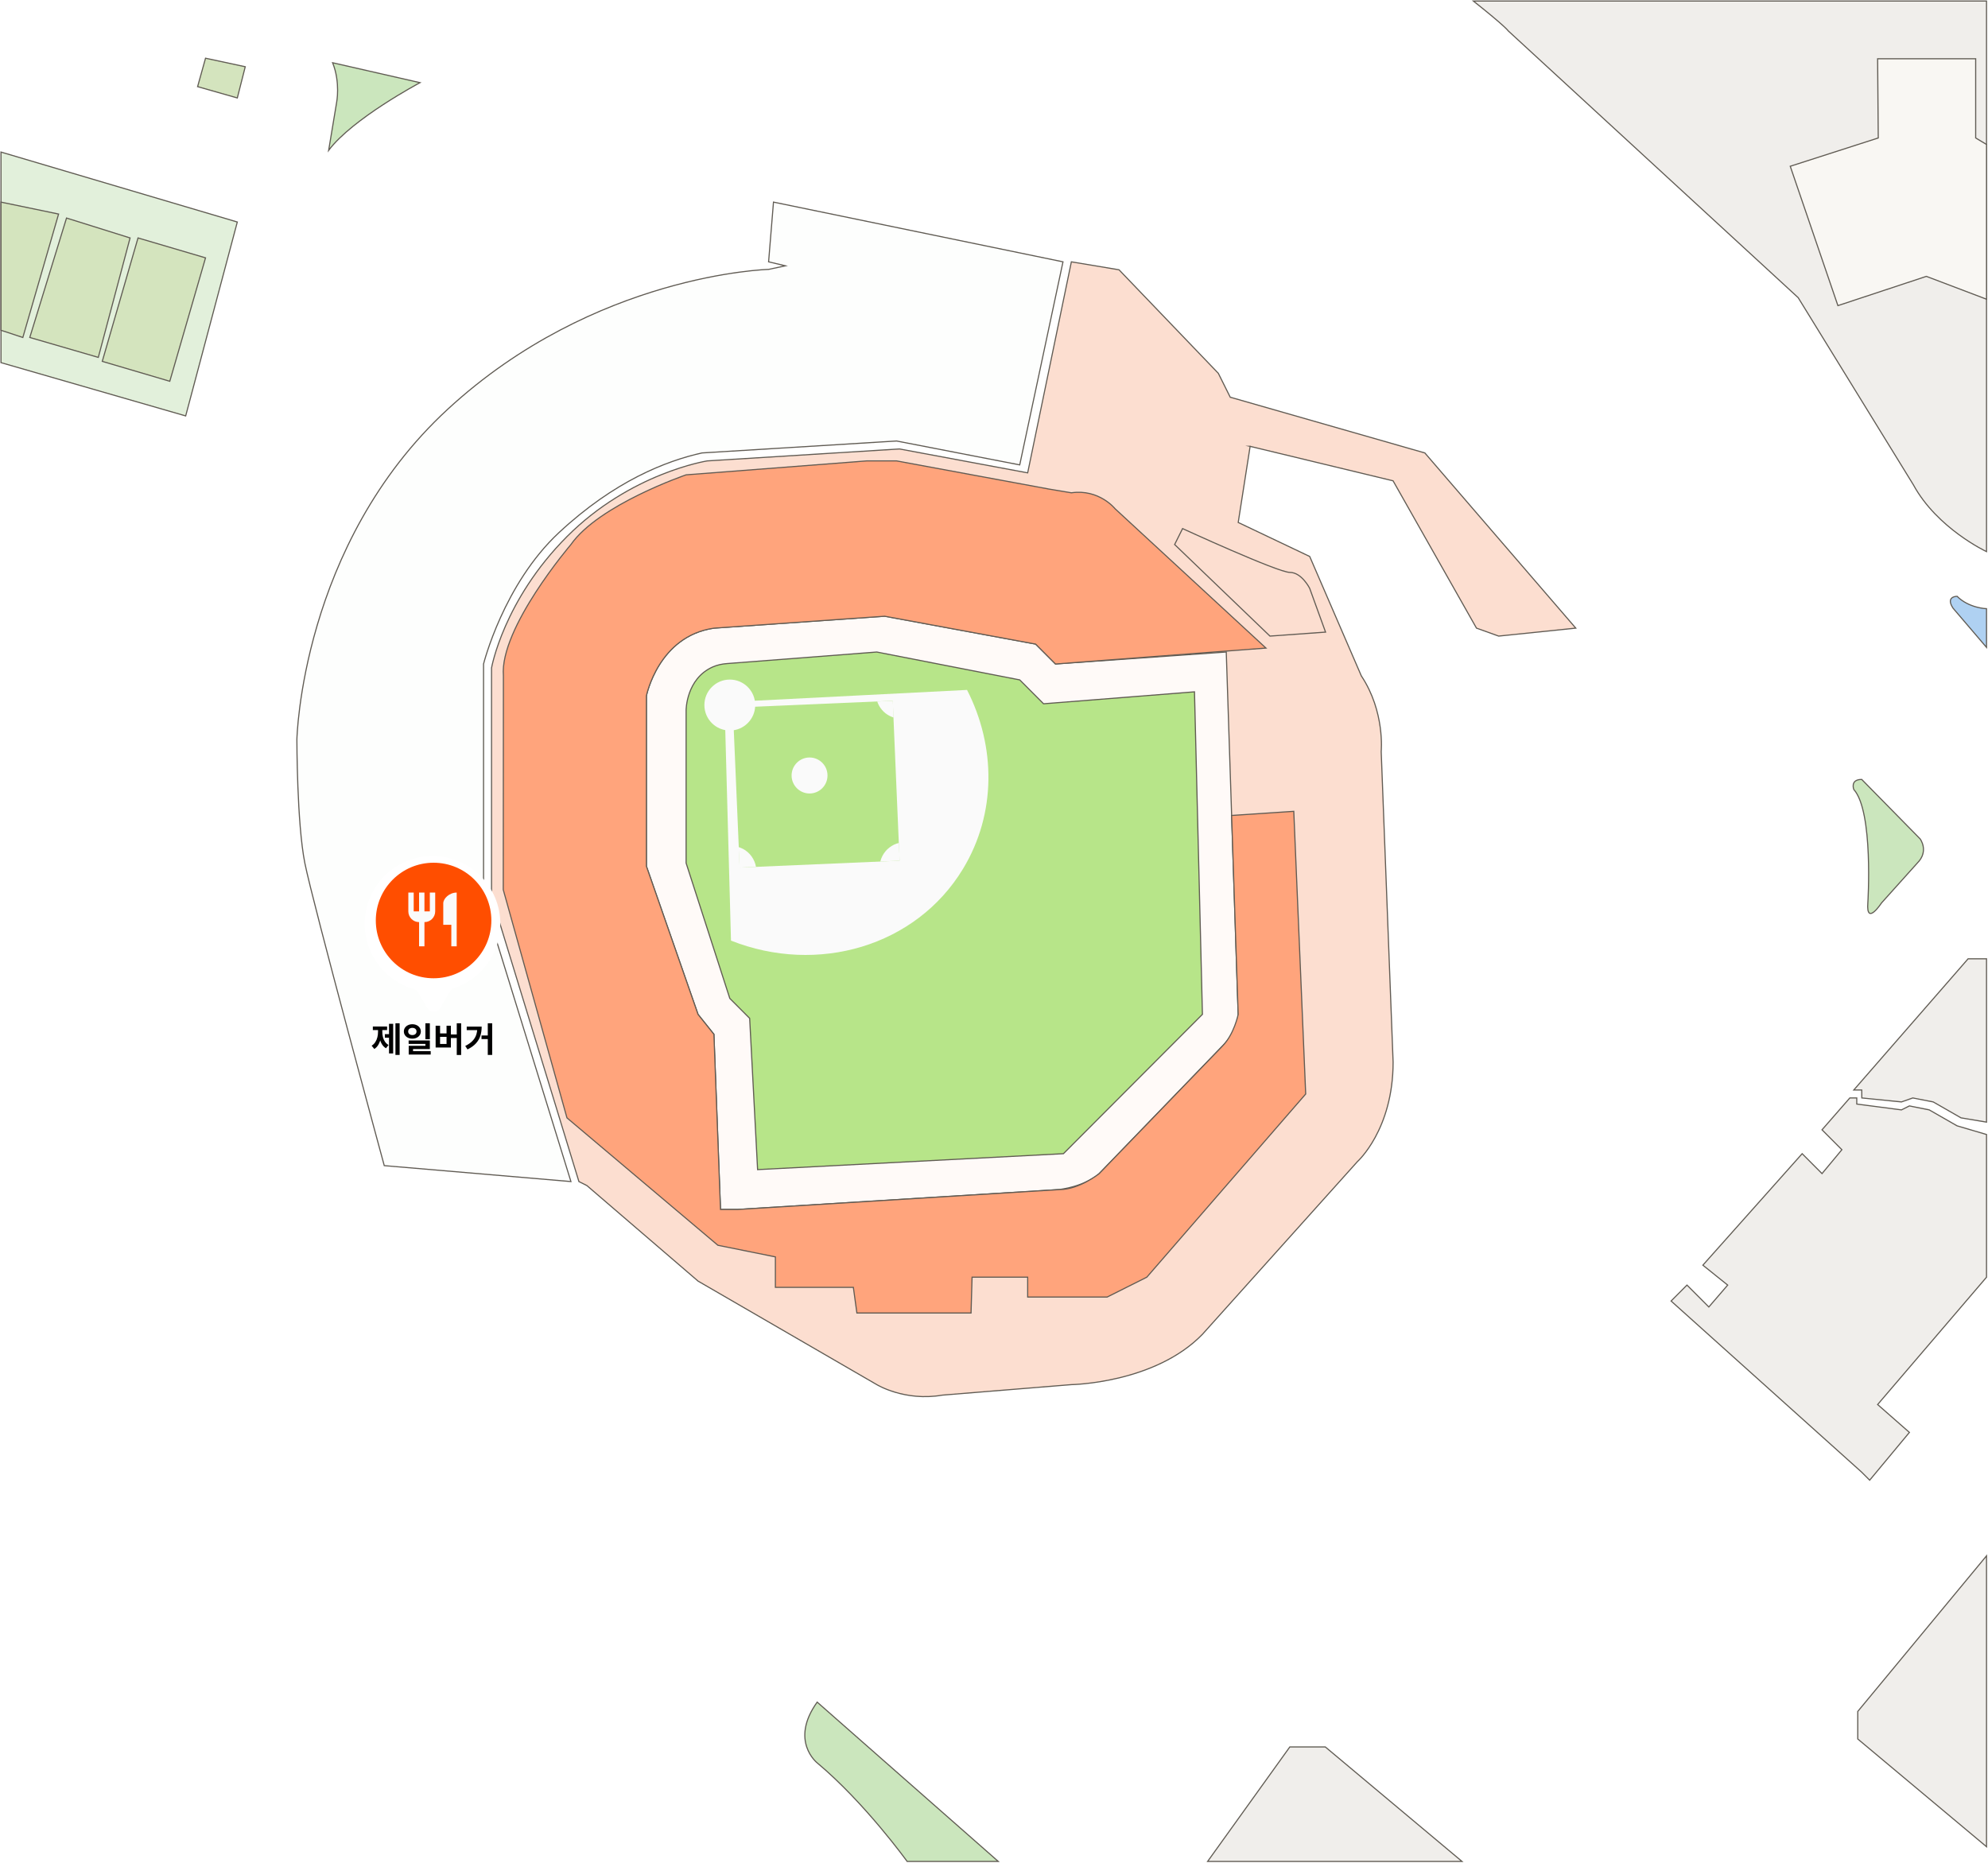 <svg width="894" height="838" viewBox="0 0 894 838" fill="none" xmlns="http://www.w3.org/2000/svg">
<g clip-path="url(#clip0_1117_2585)">
<path d="M562.163 200.731L626.462 216.238L663.969 282.492L673.953 286.073L708.621 282.492L640.75 203.704L553.233 178.635L547.875 167.891L503.223 121.334L481.79 117.753L462.144 212.657L404.525 201.913L318.044 207.285C318.044 207.285 283.555 212.657 254.978 241.307C226.401 269.958 221.043 300.399 221.043 300.399V403.056L260.336 531.392L263.908 533.182L313.918 576.158L394.291 622.715C394.291 622.715 406.794 630.378 423.761 627.442L481.808 622.715C481.808 622.715 519.316 622.177 540.748 600.063L610.405 522.438C610.405 522.438 626.48 508.113 626.48 477.672L621.121 338.002C621.121 338.002 622.907 320.096 612.191 303.98L588.972 250.261L556.823 234.968L562.181 200.731H562.163Z" fill="#FCDED0" stroke="#605B53" stroke-width="0.5" stroke-miterlimit="10"/>
<path d="M290.682 312.933C290.682 312.933 296.04 286.073 321.045 282.492L397.845 277.12L465.716 289.655L474.646 298.608L551.447 293.236L556.805 456.185C556.805 456.185 556.805 463.347 549.661 470.51L494.293 527.81C494.293 527.81 488.935 533.182 476.432 534.973L331.761 543.926H324.01L321.045 465.138L313.9 456.185L290.682 389.555V312.933Z" fill="#FFFAF8" stroke="#605B53" stroke-width="0.5" stroke-miterlimit="10"/>
<path d="M394.274 293.236L458.572 305.77L469.289 316.514L537.159 311.142L540.731 456.184L478.219 518.857L340.692 526.02L337.12 457.975L328.19 449.022L308.543 388.14V319.397C308.543 319.397 308.543 305.269 320.51 299.951C322.564 299.038 324.778 298.59 327.011 298.429L394.274 293.236Z" fill="#B7E589" stroke="#605B53" stroke-width="0.5" stroke-miterlimit="10"/>
<path d="M471.074 219.82L403.204 207.285H389.737L308.542 213.552C308.542 213.552 269.249 226.982 256.746 244.889C256.746 244.889 224.597 282.492 226.383 303.98L226.312 400.12L254.96 502.741L322.831 560.042L348.693 565.271V578.969H383.753L385.343 590.501H436.674L437.139 574.385H462.144V583.338H497.865L515.726 574.385L587.168 492.015L581.81 364.88L553.858 366.742L556.805 456.203C556.805 456.203 555.019 465.156 549.661 470.528L494.293 527.828C494.293 527.828 485.363 534.991 476.432 534.991L331.761 543.944H324.01L321.045 465.156L313.9 456.203L290.682 389.573V312.951C290.682 312.951 296.04 286.091 321.045 282.51L397.845 277.138L465.716 289.673L474.646 298.626L569.308 291.463L501.437 228.791C501.437 228.791 494.293 219.838 481.79 221.628L471.074 219.838V219.82Z" fill="#FFA47C" stroke="#605B53" stroke-width="0.5" stroke-miterlimit="10"/>
<path d="M531.801 237.726L528.229 244.889L571.094 286.073L596.099 284.283L588.955 264.586C588.955 264.586 585.383 257.423 580.024 257.423C574.666 257.423 531.801 237.726 531.801 237.726Z" stroke="#605B53" stroke-width="0.5" stroke-miterlimit="10"/>
<path d="M458.571 209.076L478.022 117.753L347.836 90.893L345.639 117.753L353.194 119.543L345.639 121.155C345.639 121.155 267.463 123.125 201.378 184.007C135.294 244.888 133.508 332.63 133.508 332.63C133.508 332.63 133.508 370.234 137.08 388.14C140.652 406.046 172.801 524.229 172.801 524.229L256.746 531.391L217.453 404.256V298.608C217.453 298.608 226.383 262.795 251.388 239.517C276.393 216.238 299.612 207.285 315.686 203.704L403.203 198.332L458.571 209.076Z" fill="#FDFEFD" stroke="#605B53" stroke-width="0.5" stroke-miterlimit="10"/>
<path d="M448.909 837.144H407.937C407.937 837.144 388.915 810.732 367.482 792.825C367.482 792.825 354.98 782.941 367.482 765.5L448.909 837.144Z" fill="#CBE6BD" stroke="#605B53" stroke-width="0.5" stroke-miterlimit="10"/>
<path d="M149.583 28.221L188.876 37.174C188.876 37.174 158.513 53.29 147.797 67.615L151.369 46.127C151.369 46.127 153.155 37.174 149.583 28.221Z" fill="#CBE6BD" stroke="#605B53" stroke-width="0.5" stroke-miterlimit="10"/>
<path d="M662.576 0.465H893.336V248.076C893.336 248.076 871.153 237.726 860.436 218.029L808.64 133.868L678.258 13.895C678.258 13.895 677.24 12.104 662.576 0.465Z" fill="#F0EEEB" stroke="#605B53" stroke-width="0.5" stroke-miterlimit="10"/>
<path d="M844.648 62.046L844.362 26.43H888.46V62.046L893.336 64.964V134.567L866.277 124.288L826.501 137.45L805.068 74.777L844.648 62.046Z" fill="#F9F7F3" stroke="#605B53" stroke-width="0.5" stroke-miterlimit="10"/>
<path d="M580.024 785.663H595.991L657.45 837.144H543.07L580.024 785.663Z" fill="#F0EEEB" stroke="#605B53" stroke-width="0.5" stroke-miterlimit="10"/>
<path d="M751.486 585.111L758.631 577.948L768.454 587.797L776.938 577.948L765.775 568.995L810.426 518.857L819.357 527.81L828.287 517.066L819.357 508.113L831.859 493.788H834.985V496.528L855.078 499.16L858.65 497.369L867.58 499.16L880.083 506.323L893.336 510.226V574.403L844.362 631.668L858.65 644.202L840.79 665.69L837.217 662.109L751.486 585.111Z" fill="#F0EEEB" stroke="#605B53" stroke-width="0.5" stroke-miterlimit="10"/>
<path d="M893.336 830.536L835.432 782.082V769.69L893.336 699.712V830.536Z" fill="#F0EEEB" stroke="#605B53" stroke-width="0.5" stroke-miterlimit="10"/>
<path d="M893.336 431.205H885.048L833.646 490.207H837.218L837.253 493.788L855.078 495.579L860.169 493.788L869.367 495.579L881.869 502.741L893.336 504.657V431.205Z" fill="#F0EEEB" stroke="#605B53" stroke-width="0.5" stroke-miterlimit="10"/>
<path d="M0.446 68.385L106.717 99.846L83.498 187.051L0.446 163.092V90.893V68.385Z" fill="#E2F0DB" stroke="#605B53" stroke-width="0.5" stroke-miterlimit="10"/>
<path d="M26.344 96.265L10.27 151.775L0.446 148.534V90.893L26.344 96.265Z" fill="#D4E4BE" stroke="#605B53" stroke-width="0.5" stroke-miterlimit="10"/>
<path d="M29.917 98.056L13.396 151.775L44.205 160.728L58.494 107.009L29.917 98.056Z" fill="#D4E4BE" stroke="#605B53" stroke-width="0.5" stroke-miterlimit="10"/>
<path d="M62.066 107.009L45.991 162.519L76.354 171.472L92.429 115.962L62.066 107.009Z" fill="#D4E4BE" stroke="#605B53" stroke-width="0.5" stroke-miterlimit="10"/>
<path d="M92.429 26.179L88.856 38.964L106.717 44.05L110.289 30.011L92.429 26.179Z" fill="#D4E4BE" stroke="#605B53" stroke-width="0.5" stroke-miterlimit="10"/>
<path d="M837.217 350.537L863.49 377.289C863.49 377.289 867.58 382.768 862.222 388.14L846.148 406.047C846.148 406.047 839.128 416.79 839.968 406.047C839.968 406.047 842.575 364.933 833.645 355.049C833.645 355.049 831.859 350.537 837.217 350.537Z" fill="#CBE6BD" stroke="#605B53" stroke-width="0.5" stroke-miterlimit="10"/>
<path d="M893.336 291.159V273.754C893.336 273.754 885.442 273.539 880.083 268.167C880.083 268.167 874.725 268.167 878.297 273.539L893.336 291.159Z" fill="#AFD1F2" stroke="#605B53" stroke-width="0.5" stroke-miterlimit="10"/>
<path d="M328.725 423.022C367.59 438.439 411.884 425.69 433.049 390.772C448.177 365.811 447.82 335.549 434.871 310.283L325.813 315.834L328.725 423.04V423.022Z" fill="#FAFAFA"/>
<path d="M329.551 318.255L332.62 390.173L404.535 387.088L401.466 315.17L329.551 318.255Z" fill="#B7E589"/>
<path d="M328.19 328.547C334.503 328.547 339.62 323.416 339.62 317.087C339.62 310.758 334.503 305.627 328.19 305.627C321.877 305.627 316.759 310.758 316.759 317.087C316.759 323.416 321.877 328.547 328.19 328.547Z" fill="#FAFAFA"/>
<path d="M334.012 381.729C333.405 381.407 332.779 381.174 332.154 380.959L332.547 390.181L339.977 389.859C339.37 386.493 337.28 383.431 334.03 381.712L334.012 381.729Z" fill="#FAFAFA"/>
<path d="M396.827 384.917C396.399 385.74 396.095 386.6 395.881 387.459L404.579 387.083L404.24 379.097C401.168 379.849 398.417 381.873 396.827 384.917Z" fill="#FAFAFA"/>
<path d="M401.828 322.692L401.507 315.189L394.487 315.493C395.398 318.179 397.291 320.525 400.006 321.94C400.596 322.244 401.203 322.495 401.828 322.692Z" fill="#FAFAFA"/>
<path d="M364.053 356.857C368.512 356.857 372.127 353.234 372.127 348.764C372.127 344.294 368.512 340.67 364.053 340.67C359.595 340.67 355.98 344.294 355.98 348.764C355.98 353.234 359.595 356.857 364.053 356.857Z" fill="#FAFAFA"/>
</g>
<g filter="url(#filter0_d_1117_2585)">
<path fill-rule="evenodd" clip-rule="evenodd" d="M203.312 444.873C203.701 444.2 204.338 443.71 205.077 443.466C217.23 439.45 226 427.999 226 414.5C226 397.655 212.345 384 195.5 384C178.655 384 165 397.655 165 414.5C165 428.454 174.37 440.219 187.162 443.846C187.956 444.071 188.646 444.577 189.059 445.292L193.13 452.343C194.434 454.602 197.695 454.602 199 452.343L203.312 444.873Z" fill="white"/>
</g>
<circle cx="194.981" cy="413.981" r="25.982" fill="#FF4E00"/>
<path d="M199.333 406.25V415.917H202.958V425.583H205.375V401.417C202.04 401.417 199.333 404.123 199.333 406.25ZM193.292 409.875H190.875V401.417H188.458V409.875H186.042V401.417H183.625V409.875C183.625 412.545 185.788 414.708 188.458 414.708V425.583H190.875V414.708C193.545 414.708 195.708 412.545 195.708 409.875V401.417H193.292V409.875Z" fill="#FAFAFA"/>
<path d="M179.713 460.21V474.442H177.829V460.21H179.713ZM175.464 465.094V466.696H173.066V465.094H175.464ZM176.807 460.448V473.779H174.939V460.448H176.807ZM171.508 464.022C171.505 465.131 171.39 466.186 171.166 467.188C170.941 468.19 170.593 469.09 170.122 469.89C169.65 470.689 169.053 471.311 168.331 471.757L167.127 470.287C167.797 469.875 168.346 469.337 168.773 468.674C169.201 468.007 169.512 467.28 169.707 466.492C169.902 465.703 170 464.88 170 464.022V462.525H171.508V464.022ZM171.923 464.022C171.919 464.866 172.011 465.661 172.199 466.409C172.387 467.157 172.691 467.842 173.11 468.464C173.53 469.083 174.072 469.584 174.735 469.967L173.569 471.431C172.843 471.004 172.247 470.414 171.779 469.663C171.315 468.912 170.976 468.059 170.762 467.105C170.552 466.151 170.448 465.123 170.448 464.022V462.525H171.923V464.022ZM174.077 461.669V463.265H167.669V461.669H174.077ZM185.442 460.635C186.157 460.635 186.801 460.775 187.376 461.055C187.954 461.335 188.409 461.722 188.741 462.215C189.076 462.705 189.245 463.262 189.249 463.884C189.245 464.503 189.076 465.059 188.741 465.552C188.409 466.046 187.954 466.431 187.376 466.707C186.801 466.983 186.157 467.122 185.442 467.122C184.72 467.122 184.067 466.983 183.481 466.707C182.899 466.431 182.442 466.046 182.111 465.552C181.783 465.059 181.619 464.503 181.619 463.884C181.619 463.262 181.783 462.705 182.111 462.215C182.442 461.722 182.899 461.335 183.481 461.055C184.067 460.775 184.72 460.635 185.442 460.635ZM185.442 462.265C185.078 462.265 184.752 462.33 184.464 462.459C184.177 462.587 183.952 462.775 183.79 463.022C183.628 463.265 183.549 463.552 183.553 463.884C183.549 464.219 183.628 464.51 183.79 464.757C183.952 465 184.177 465.188 184.464 465.32C184.752 465.449 185.078 465.514 185.442 465.514C185.803 465.514 186.125 465.449 186.409 465.32C186.693 465.188 186.914 465 187.072 464.757C187.234 464.51 187.315 464.219 187.315 463.884C187.315 463.552 187.234 463.265 187.072 463.022C186.914 462.775 186.693 462.587 186.409 462.459C186.125 462.33 185.803 462.265 185.442 462.265ZM193.304 460.21V467.348H191.304V460.21H193.304ZM193.304 467.934V471.796H185.741V473.536H183.796V470.337H191.315V469.47H183.763V467.934H193.304ZM193.691 472.713V474.282H183.796V472.713H193.691ZM207.376 460.21V474.475H205.404V460.21H207.376ZM205.967 465.227V466.845H202.128V465.227H205.967ZM197.895 461.315V464.762H200.813V461.315H202.763V471.094H195.901V461.315H197.895ZM197.895 469.497H200.813V466.32H197.895V469.497ZM221.338 460.21V474.442H219.354V460.21H221.338ZM220.31 465.685V467.315H216.531V465.685H220.31ZM216.608 461.707C216.605 463.232 216.41 464.608 216.023 465.834C215.636 467.061 214.975 468.192 214.039 469.227C213.107 470.258 211.84 471.169 210.238 471.961L209.222 470.403C210.551 469.748 211.614 469.015 212.41 468.204C213.205 467.394 213.776 466.49 214.122 465.492C214.472 464.49 214.647 463.343 214.647 462.05V461.707H216.608ZM215.691 461.707V463.271H209.885V461.707H215.691Z" fill="black"/>
<defs>
<filter id="filter0_d_1117_2585" x="160" y="381" width="69" height="78.037" filterUnits="userSpaceOnUse" color-interpolation-filters="sRGB">
<feFlood flood-opacity="0" result="BackgroundImageFix"/>
<feColorMatrix in="SourceAlpha" type="matrix" values="0 0 0 0 0 0 0 0 0 0 0 0 0 0 0 0 0 0 127 0" result="hardAlpha"/>
<feOffset dx="-1" dy="1"/>
<feGaussianBlur stdDeviation="2"/>
<feComposite in2="hardAlpha" operator="out"/>
<feColorMatrix type="matrix" values="0 0 0 0 0 0 0 0 0 0 0 0 0 0 0 0 0 0 0.25 0"/>
<feBlend mode="normal" in2="BackgroundImageFix" result="effect1_dropShadow_1117_2585"/>
<feBlend mode="normal" in="SourceGraphic" in2="effect1_dropShadow_1117_2585" result="shape"/>
</filter>
<clipPath id="clip0_1117_2585">
<rect width="893.782" height="837.592" fill="white"/>
</clipPath>
</defs>
</svg>
